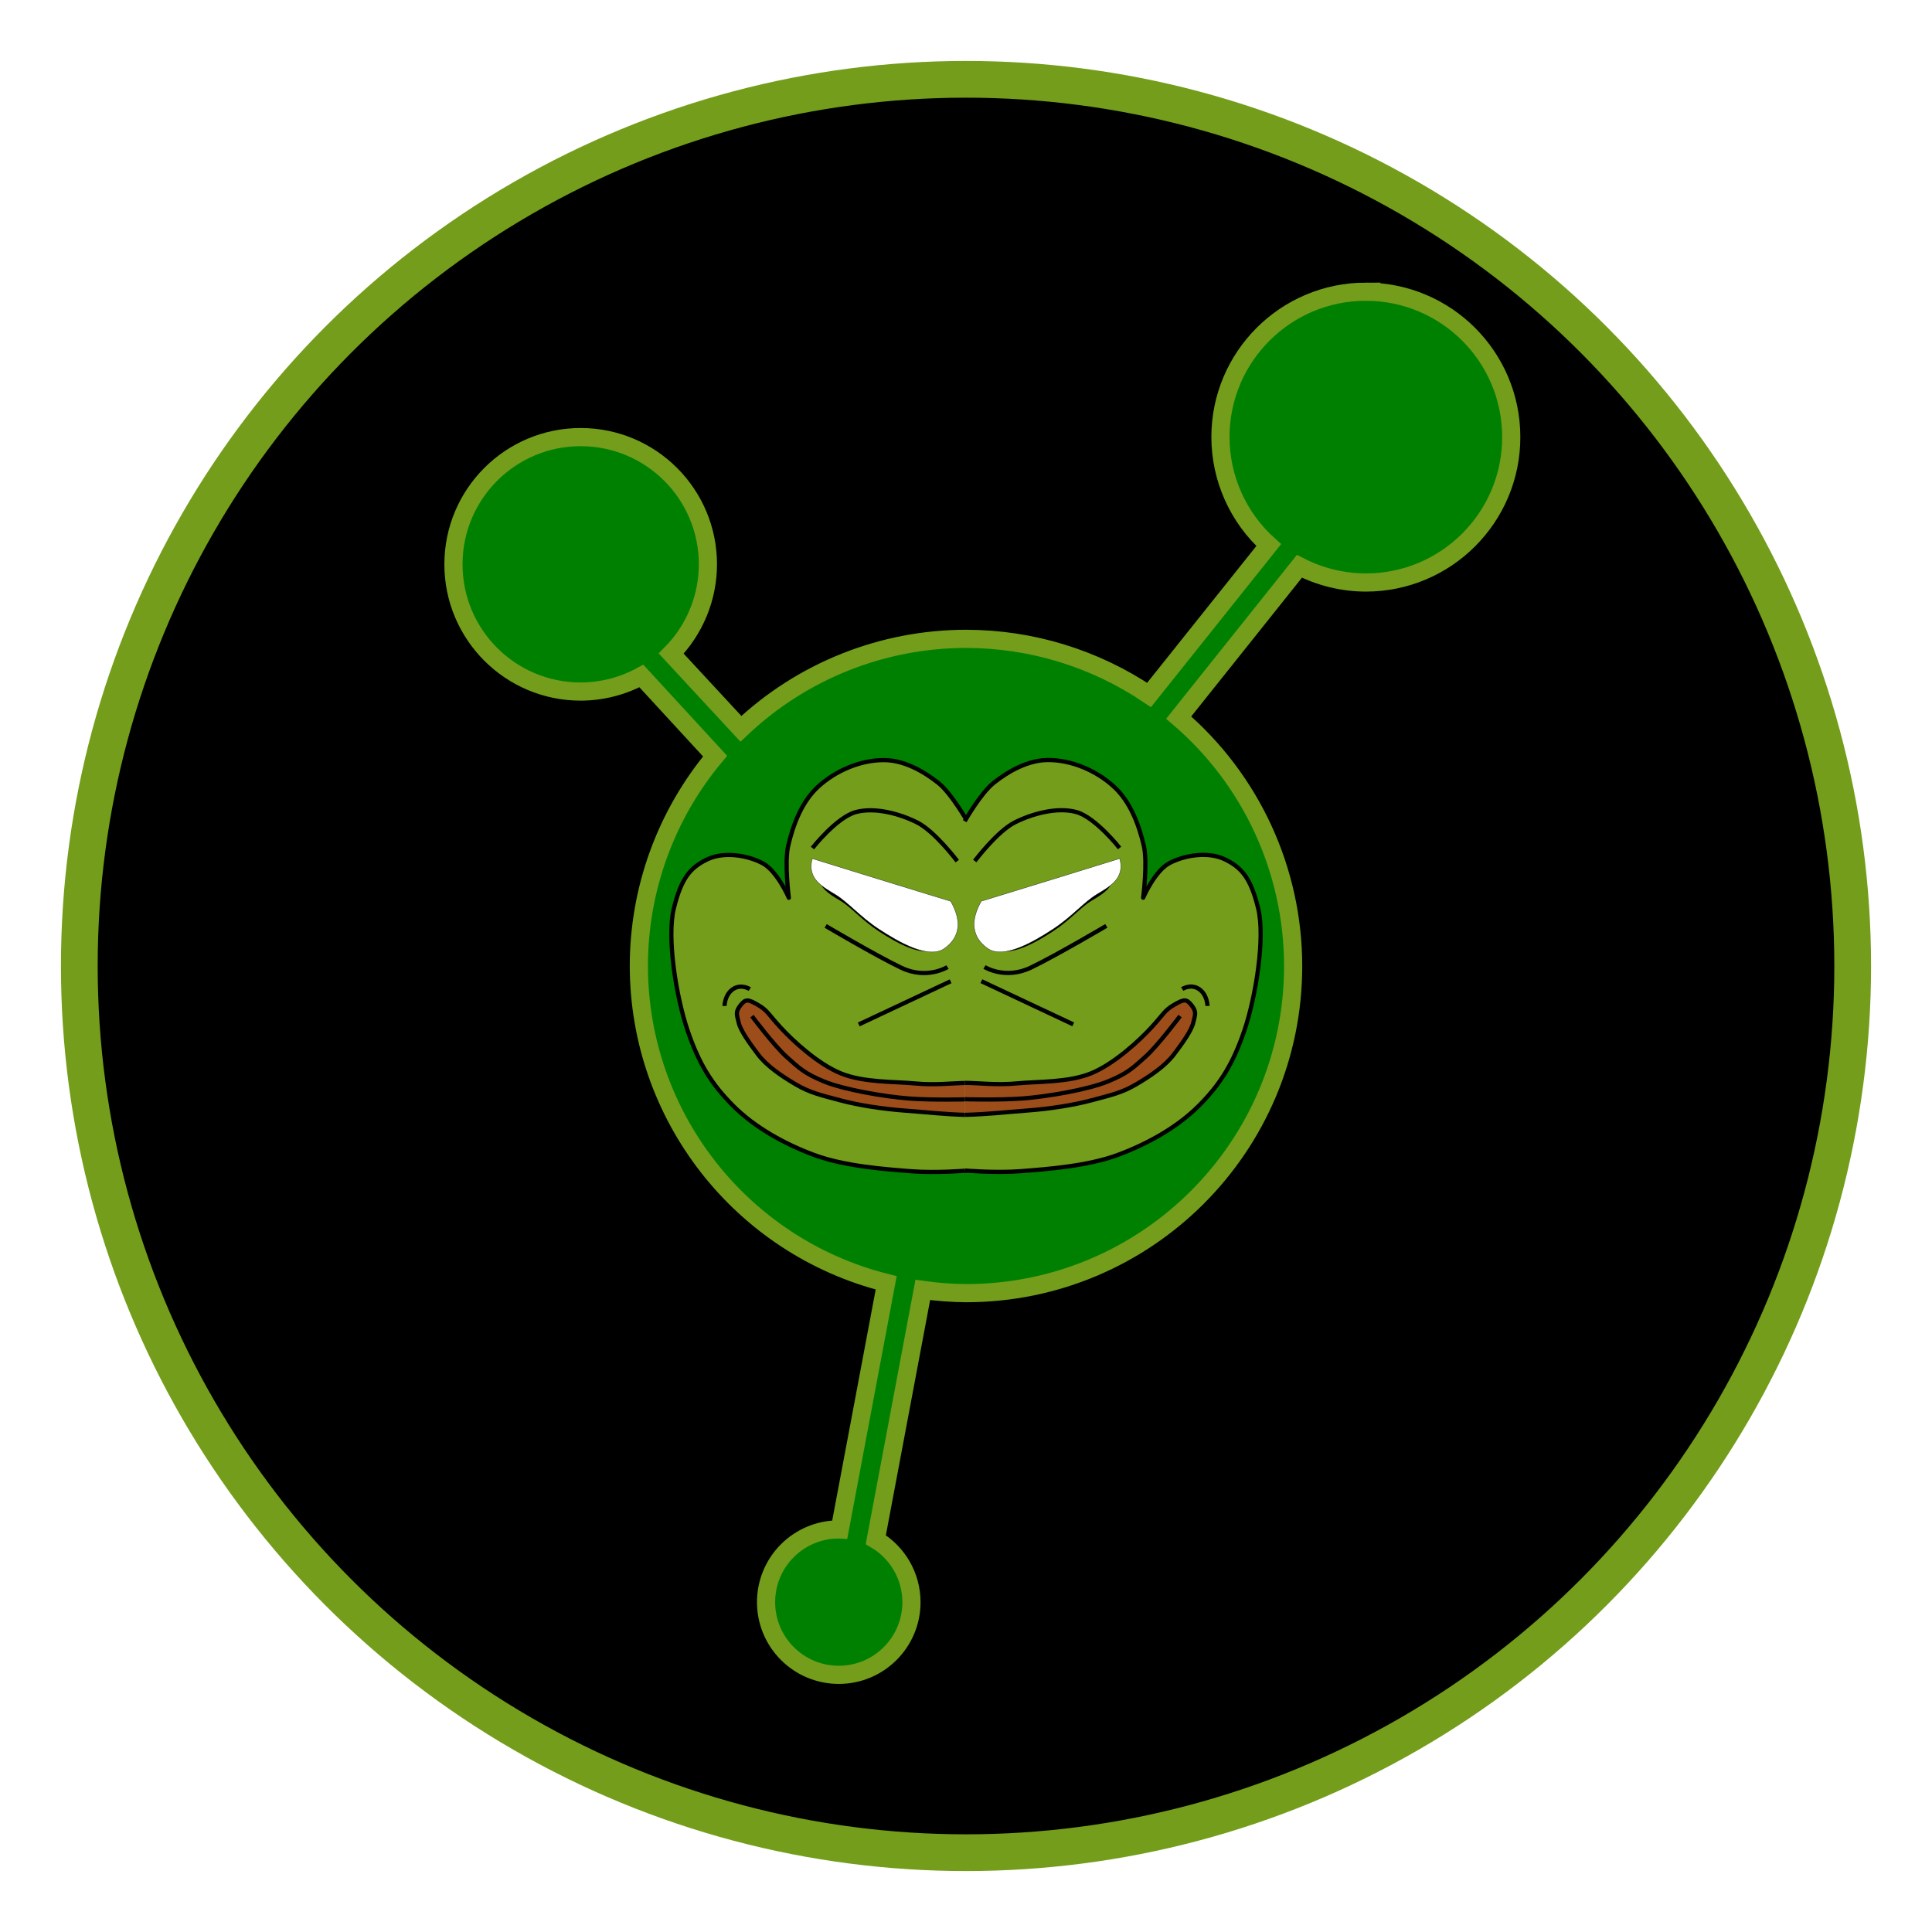 <?xml version="1.0" encoding="UTF-8" standalone="no"?>
<!-- Created with Inkscape (http://www.inkscape.org/) -->

<svg
   xmlns:osb="http://www.openswatchbook.org/uri/2009/osb"
   xmlns:dc="http://purl.org/dc/elements/1.1/"
   xmlns:cc="http://creativecommons.org/ns#"
   xmlns:rdf="http://www.w3.org/1999/02/22-rdf-syntax-ns#"
   xmlns:svg="http://www.w3.org/2000/svg"
   xmlns="http://www.w3.org/2000/svg"
   xmlns:xlink="http://www.w3.org/1999/xlink"
   xmlns:sodipodi="http://sodipodi.sourceforge.net/DTD/sodipodi-0.dtd"
   xmlns:inkscape="http://www.inkscape.org/namespaces/inkscape"
   width="300mm"
   height="300mm"
   viewBox="0 0 1062.992 1062.992"
   id="svg2"
   version="1.1"
   inkscape:version="0.91 r13725"
   sodipodi:docname="logo.svg">
  <defs
     id="defs4">
    <linearGradient
       id="linearGradient5793"
       osb:paint="solid">
      <stop
         style="stop-color:#e5ff00;stop-opacity:1;"
         offset="0"
         id="stop5795" />
    </linearGradient>
    <filter
       inkscape:collect="always"
       style="color-interpolation-filters:sRGB"
       id="filter6363"
       x="-0.128"
       width="1.255"
       y="-0.201"
       height="1.401">
      <feGaussianBlur
         inkscape:collect="always"
         stdDeviation="4.059"
         id="feGaussianBlur6365" />
    </filter>
    <linearGradient
       inkscape:collect="always"
       xlink:href="#linearGradient5793"
       id="linearGradient8344"
       gradientUnits="userSpaceOnUse"
       gradientTransform="matrix(0.886,0.272,-0.272,0.886,335.97,-13.497)"
       x1="271.028"
       y1="473.089"
       x2="354.65"
       y2="473.089" />
    <linearGradient
       inkscape:collect="always"
       xlink:href="#linearGradient5793"
       id="linearGradient8377"
       gradientUnits="userSpaceOnUse"
       gradientTransform="matrix(-0.886,0.272,0.272,0.886,727.022,-13.537)"
       x1="271.028"
       y1="473.089"
       x2="354.65"
       y2="473.089" />
  </defs>
  <sodipodi:namedview
     id="base"
     pagecolor="#ffffff"
     bordercolor="#666666"
     borderopacity="1.0"
     inkscape:pageopacity="0"
     inkscape:pageshadow="2"
     inkscape:zoom="0.35355339"
     inkscape:cx="650.04343"
     inkscape:cy="468.81862"
     inkscape:document-units="px"
     inkscape:current-layer="layer1"
     showgrid="true"
     inkscape:window-width="1364"
     inkscape:window-height="734"
     inkscape:window-x="0"
     inkscape:window-y="16"
     inkscape:window-maximized="0"
     showguides="true">
    <inkscape:grid
       type="xygrid"
       id="grid4173" />
  </sodipodi:namedview>
  <g
     inkscape:groupmode="layer"
     id="layer3"
     inkscape:label="black_ground"
     transform="translate(0,10.63)"
     style="display:inline"
     sodipodi:insensitive="true">
    <circle
       style="opacity:1;fill:#000000;fill-opacity:1;fill-rule:evenodd;stroke:#739d1a;stroke-width:20.212;stroke-miterlimit:4;stroke-dasharray:none;stroke-opacity:1"
       id="path10447"
       cx="531.496"
       cy="520.866"
       r="487.857" />
  </g>
  <g
     inkscape:groupmode="layer"
     id="layer2"
     inkscape:label="net_pads"
     style="display:inline;opacity:1"
     transform="translate(0,10.63)"
     sodipodi:insensitive="true">
    <path
       style="fill:#008000;fill-opacity:1;fill-rule:evenodd;stroke:#739d1a;stroke-width:10;stroke-miterlimit:4;stroke-dasharray:none;stroke-opacity:1"
       d="m 751.496,160.496 c -44.183,0 -80,35.817 -80,80 0.034,22.673 9.687,44.266 26.559,59.412 l -65.836,82.469 C 602.476,362.269 567.399,351.514 531.496,351.496 485.399,351.53 441.072,369.248 407.652,400.998 L 369.305,359.596 c 12.916,-13.08 20.169,-30.717 20.191,-49.1 0,-38.66 -31.34,-70 -70,-70 -38.66,0 -70,31.34 -70,70 0,38.66 31.34,70 70,70 11.671,-0.024 23.151,-2.966 33.395,-8.559 l 40.562,44.088 c -27.095,32.379 -41.946,73.251 -41.957,115.471 0.106,82.412 56.166,154.225 136.088,174.33 l -25.537,135.697 c -0.184,-0.01 -0.367,-0.019 -0.551,-0.027 -22.091,0 -40,17.909 -40,40 0,22.091 17.909,40 40,40 22.091,0 40,-17.909 40,-40 -0.018,-14.118 -7.477,-27.18 -19.627,-34.371 l 25.857,-137.404 c 7.875,1.116 15.816,1.709 23.77,1.775 99.411,10e-6 180,-80.589 180,-180 -0.026,-52.567 -23.029,-102.496 -62.969,-136.674 l 66.418,-83.248 c 11.301,5.837 23.831,8.896 36.551,8.922 44.183,1e-5 80,-35.817 80,-80 0,-44.183 -35.817,-80 -80,-80 z"
       transform="translate(0,-10.63)"
       id="path4176"
       inkscape:connector-curvature="0"
       sodipodi:nodetypes="ccccccccsscccccccssccccccccscc" />
  </g>
  <g
     inkscape:label="pepe"
     inkscape:groupmode="layer"
     id="layer1"
     style="display:inline"
     transform="translate(0,10.63)">
    <path
       sodipodi:nodetypes="cssssczzzzzzzc"
       inkscape:connector-curvature="0"
       id="path3543"
       d="m 532.193,441.225 c 0,0 -8.886,-15.549 -15.979,-21.136 -8.429,-6.639 -18.93,-12.417 -29.659,-12.507 -13.094,-0.11 -26.801,5.798 -36.449,14.651 -8.949,8.212 -13.695,20.686 -16.438,32.518 -2.152,9.284 0.357,28.587 0.357,28.587 0,0 -6.304,-14.606 -14.294,-18.939 -7.99,-4.333 -21.253,-6.746 -30.732,-2.144 -9.478,4.602 -14.214,10.622 -18.225,26.801 -4.01,16.178 1.292,48.87 7.504,67.181 6.212,18.31 13.167,29.566 25.014,41.452 11.847,11.886 28.069,20.981 44.668,27.158 16.599,6.177 39.107,7.838 53.244,8.934 14.137,1.096 30.988,-0.357 30.988,-0.357"
       style="opacity:1;fill:#739d1a;fill-opacity:1;fill-rule:evenodd;stroke:#000000;stroke-width:2.318;stroke-linecap:butt;stroke-linejoin:round;stroke-miterlimit:4;stroke-dasharray:none;stroke-opacity:1" />
    <path
       sodipodi:nodetypes="cczzzc"
       inkscape:connector-curvature="0"
       id="path3549"
       d="m 518.622,487.245 c -19.174,-5.877 -47.873,-14.673 -66.744,-20.572 -2.681,9.758 5.1,13.638 11.238,17.388 6.139,3.75 11.847,10.733 21.036,16.726 9.189,5.993 23.753,14.569 31.366,9.24 7.613,-5.328 8.55,-13.264 3.104,-22.782 z"
       style="fill:url(#linearGradient8344);fill-opacity:1;fill-rule:evenodd;stroke:#000000;stroke-width:2.318;stroke-linecap:butt;stroke-linejoin:miter;stroke-miterlimit:4;stroke-dasharray:none;stroke-opacity:1" />
    <path
       sodipodi:nodetypes="czzzzzzzzzzc"
       inkscape:connector-curvature="0"
       id="path3551"
       d="m 532.193,585.214 c -7.639,0 -17.487,1.364 -28.791,0.271 -11.305,-1.093 -28.192,-0.392 -40.817,-5.559 -12.625,-5.167 -26.563,-18.028 -33.354,-25.477 -6.79,-7.449 -6.98,-9.166 -12.338,-12.251 -5.358,-3.085 -6.692,-3.298 -9.535,0.352 -2.843,3.65 -1.962,5.036 -0.949,9.423 1.013,4.388 5.798,11.125 10.643,17.519 4.845,6.395 12.798,11.808 20.806,16.524 8.008,4.716 14.132,5.961 24.405,8.739 10.273,2.778 23.614,4.789 35.641,5.676 12.027,0.887 21.142,2.026 34.289,2.384"
       style="opacity:1;fill:#9d4d1a;fill-opacity:1;fill-rule:evenodd;stroke:#000000;stroke-width:2.318;stroke-linecap:butt;stroke-linejoin:round;stroke-miterlimit:4;stroke-dasharray:none;stroke-opacity:1" />
    <path
       sodipodi:nodetypes="czzzc"
       inkscape:connector-curvature="0"
       id="path3553"
       d="m 532.193,594.218 c 0,0 -18.863,0.545 -32.083,-0.449 -13.22,-0.995 -35.599,-4.791 -46.738,-9.367 -11.139,-4.576 -13.788,-7.544 -20.541,-13.509 -6.753,-5.966 -19.112,-22.443 -19.112,-22.443"
       style="opacity:1;fill:none;fill-rule:evenodd;stroke:#000000;stroke-width:2.318;stroke-linecap:butt;stroke-linejoin:round;stroke-miterlimit:4;stroke-dasharray:none;stroke-opacity:1" />
    <path
       inkscape:connector-curvature="0"
       id="path3555"
       d="m 523.036,529.267 -50.536,23.752"
       style="opacity:1;fill:none;fill-rule:evenodd;stroke:#000000;stroke-width:2.318;stroke-linecap:butt;stroke-linejoin:round;stroke-miterlimit:4;stroke-dasharray:none;stroke-opacity:1" />
    <path
       sodipodi:nodetypes="czzc"
       inkscape:connector-curvature="0"
       id="path3557"
       d="m 526.686,463.152 c 0,0 -12.289,-16.306 -21.929,-21.189 -9.641,-4.883 -23.327,-8.609 -33.855,-5.794 -10.528,2.815 -23.9,19.806 -23.9,19.806"
       style="opacity:1;fill:none;fill-rule:evenodd;stroke:#000000;stroke-width:2.318;stroke-linecap:butt;stroke-linejoin:miter;stroke-miterlimit:4;stroke-dasharray:none;stroke-opacity:1" />
    <path
       sodipodi:nodetypes="czc"
       inkscape:connector-curvature="0"
       id="path3559"
       d="m 521.32,521.45 c 0,0 -11.326,7.164 -25.507,0.351 -14.181,-6.814 -41.527,-22.978 -41.527,-22.978"
       style="opacity:1;fill:none;fill-rule:evenodd;stroke:#000000;stroke-width:2.318;stroke-linecap:butt;stroke-linejoin:round;stroke-miterlimit:4;stroke-dasharray:none;stroke-opacity:1" />
    <path
       sodipodi:nodetypes="czc"
       inkscape:connector-curvature="0"
       id="path3561"
       d="m 412.539,533.597 c 0,0 -4.685,-3.112 -9.271,0 -4.586,3.112 -4.636,9.271 -4.636,9.271"
       style="opacity:1;fill:none;fill-rule:evenodd;stroke:#000000;stroke-width:2.318;stroke-linecap:butt;stroke-linejoin:round;stroke-miterlimit:4;stroke-dasharray:none;stroke-opacity:1" />
    <path
       transform="matrix(1.058,0,0,1.058,390.029,-14.123)"
       sodipodi:nodetypes="cczzzc"
       inkscape:connector-curvature="0"
       id="path3563"
       d="m 125.762,472.009 c -20.681,-6.339 -51.637,-15.827 -71.991,-22.19 -2.892,10.525 5.5,14.71 12.122,18.755 6.621,4.045 12.779,11.576 22.69,18.041 9.911,6.464 25.62,15.714 33.832,9.967 8.212,-5.747 9.223,-14.306 3.348,-24.573 z"
       style="display:inline;opacity:1;fill:#ffffff;fill-opacity:1;fill-rule:evenodd;stroke:#000000;stroke-width:0.144;stroke-linecap:butt;stroke-linejoin:round;stroke-miterlimit:4;stroke-dasharray:none;stroke-opacity:1;filter:url(#filter6363)" />
    <path
       style="opacity:1;fill:#739d1a;fill-opacity:1;fill-rule:evenodd;stroke:#000000;stroke-width:2.318;stroke-linecap:butt;stroke-linejoin:round;stroke-miterlimit:4;stroke-dasharray:none;stroke-opacity:1"
       d="m 530.799,441.185 c 0,0 8.886,-15.549 15.979,-21.136 8.429,-6.639 18.93,-12.417 29.659,-12.507 13.094,-0.11 26.801,5.798 36.449,14.651 8.949,8.212 13.695,20.686 16.438,32.518 2.152,9.284 -0.357,28.587 -0.357,28.587 0,0 6.304,-14.606 14.294,-18.939 7.989,-4.333 21.253,-6.746 30.732,-2.144 9.478,4.602 14.214,10.622 18.224,26.801 4.01,16.178 -1.292,48.87 -7.504,67.181 -6.212,18.31 -13.167,29.566 -25.014,41.452 -11.847,11.886 -28.069,20.981 -44.668,27.158 -16.599,6.177 -39.107,7.838 -53.244,8.934 -14.137,1.096 -30.988,-0.357 -30.988,-0.357"
       id="path8359"
       inkscape:connector-curvature="0"
       sodipodi:nodetypes="cssssczzzzzzzc" />
    <path
       style="fill:url(#linearGradient8377);fill-opacity:1;fill-rule:evenodd;stroke:#000000;stroke-width:2.318;stroke-linecap:butt;stroke-linejoin:miter;stroke-miterlimit:4;stroke-dasharray:none;stroke-opacity:1"
       d="m 544.37,487.205 c 19.174,-5.877 47.873,-14.673 66.744,-20.572 2.681,9.758 -5.1,13.638 -11.238,17.388 -6.139,3.75 -11.847,10.733 -21.036,16.726 -9.189,5.993 -23.753,14.569 -31.366,9.24 -7.613,-5.328 -8.55,-13.264 -3.104,-22.782 z"
       id="path8361"
       inkscape:connector-curvature="0"
       sodipodi:nodetypes="cczzzc" />
    <path
       style="opacity:1;fill:#9d4d1a;fill-opacity:1;fill-rule:evenodd;stroke:#000000;stroke-width:2.318;stroke-linecap:butt;stroke-linejoin:round;stroke-miterlimit:4;stroke-dasharray:none;stroke-opacity:1"
       d="m 530.799,585.175 c 7.639,0 17.487,1.364 28.791,0.271 11.305,-1.093 28.192,-0.392 40.817,-5.559 12.625,-5.167 26.563,-18.028 33.354,-25.477 6.79,-7.449 6.98,-9.166 12.338,-12.251 5.358,-3.085 6.692,-3.298 9.535,0.352 2.843,3.65 1.962,5.036 0.949,9.423 -1.013,4.388 -5.798,11.125 -10.643,17.519 -4.845,6.395 -12.798,11.808 -20.806,16.524 -8.008,4.716 -14.132,5.961 -24.405,8.739 -10.273,2.778 -23.614,4.789 -35.641,5.676 -12.027,0.887 -21.142,2.026 -34.289,2.384"
       id="path8363"
       inkscape:connector-curvature="0"
       sodipodi:nodetypes="czzzzzzzzzzc" />
    <path
       style="opacity:1;fill:none;fill-rule:evenodd;stroke:#000000;stroke-width:2.318;stroke-linecap:butt;stroke-linejoin:round;stroke-miterlimit:4;stroke-dasharray:none;stroke-opacity:1"
       d="m 530.799,594.178 c 0,0 18.863,0.545 32.083,-0.449 13.22,-0.995 35.599,-4.791 46.738,-9.367 11.139,-4.576 13.788,-7.544 20.541,-13.509 6.753,-5.966 19.112,-22.443 19.112,-22.443"
       id="path8365"
       inkscape:connector-curvature="0"
       sodipodi:nodetypes="czzzc" />
    <path
       style="opacity:1;fill:none;fill-rule:evenodd;stroke:#000000;stroke-width:2.318;stroke-linecap:butt;stroke-linejoin:round;stroke-miterlimit:4;stroke-dasharray:none;stroke-opacity:1"
       d="m 539.956,529.227 50.536,23.752"
       id="path8367"
       inkscape:connector-curvature="0" />
    <path
       style="opacity:1;fill:none;fill-rule:evenodd;stroke:#000000;stroke-width:2.318;stroke-linecap:butt;stroke-linejoin:miter;stroke-miterlimit:4;stroke-dasharray:none;stroke-opacity:1"
       d="m 536.307,463.112 c 0,0 12.289,-16.306 21.929,-21.189 9.641,-4.883 23.327,-8.609 33.855,-5.794 10.528,2.815 23.9,19.806 23.9,19.806"
       id="path8369"
       inkscape:connector-curvature="0"
       sodipodi:nodetypes="czzc" />
    <path
       style="opacity:1;fill:none;fill-rule:evenodd;stroke:#000000;stroke-width:2.318;stroke-linecap:butt;stroke-linejoin:round;stroke-miterlimit:4;stroke-dasharray:none;stroke-opacity:1"
       d="m 541.672,521.41 c 0,0 11.326,7.164 25.507,0.351 14.181,-6.814 41.527,-22.978 41.527,-22.978"
       id="path8371"
       inkscape:connector-curvature="0"
       sodipodi:nodetypes="czc" />
    <path
       style="opacity:1;fill:none;fill-rule:evenodd;stroke:#000000;stroke-width:2.318;stroke-linecap:butt;stroke-linejoin:round;stroke-miterlimit:4;stroke-dasharray:none;stroke-opacity:1"
       d="m 650.453,533.557 c 0,0 4.685,-3.112 9.271,0 4.586,3.112 4.636,9.271 4.636,9.271"
       id="path8373"
       inkscape:connector-curvature="0"
       sodipodi:nodetypes="czc" />
    <path
       style="display:inline;opacity:1;fill:#ffffff;fill-opacity:1;fill-rule:evenodd;stroke:#000000;stroke-width:0.145;stroke-linecap:butt;stroke-linejoin:round;stroke-miterlimit:4;stroke-dasharray:none;stroke-opacity:1;filter:url(#filter6363)"
       d="m 125.762,472.009 c -20.681,-6.339 -51.637,-15.827 -71.991,-22.19 -2.892,10.525 5.5,14.71 12.122,18.755 6.621,4.045 12.779,11.576 22.69,18.041 9.911,6.464 25.62,15.714 33.832,9.967 8.212,-5.747 9.223,-14.306 3.348,-24.573 z"
       id="path8375"
       inkscape:connector-curvature="0"
       sodipodi:nodetypes="cczzzc"
       transform="matrix(-1.058,0,0,1.058,672.963,-14.163)" />
  </g>
</svg>
